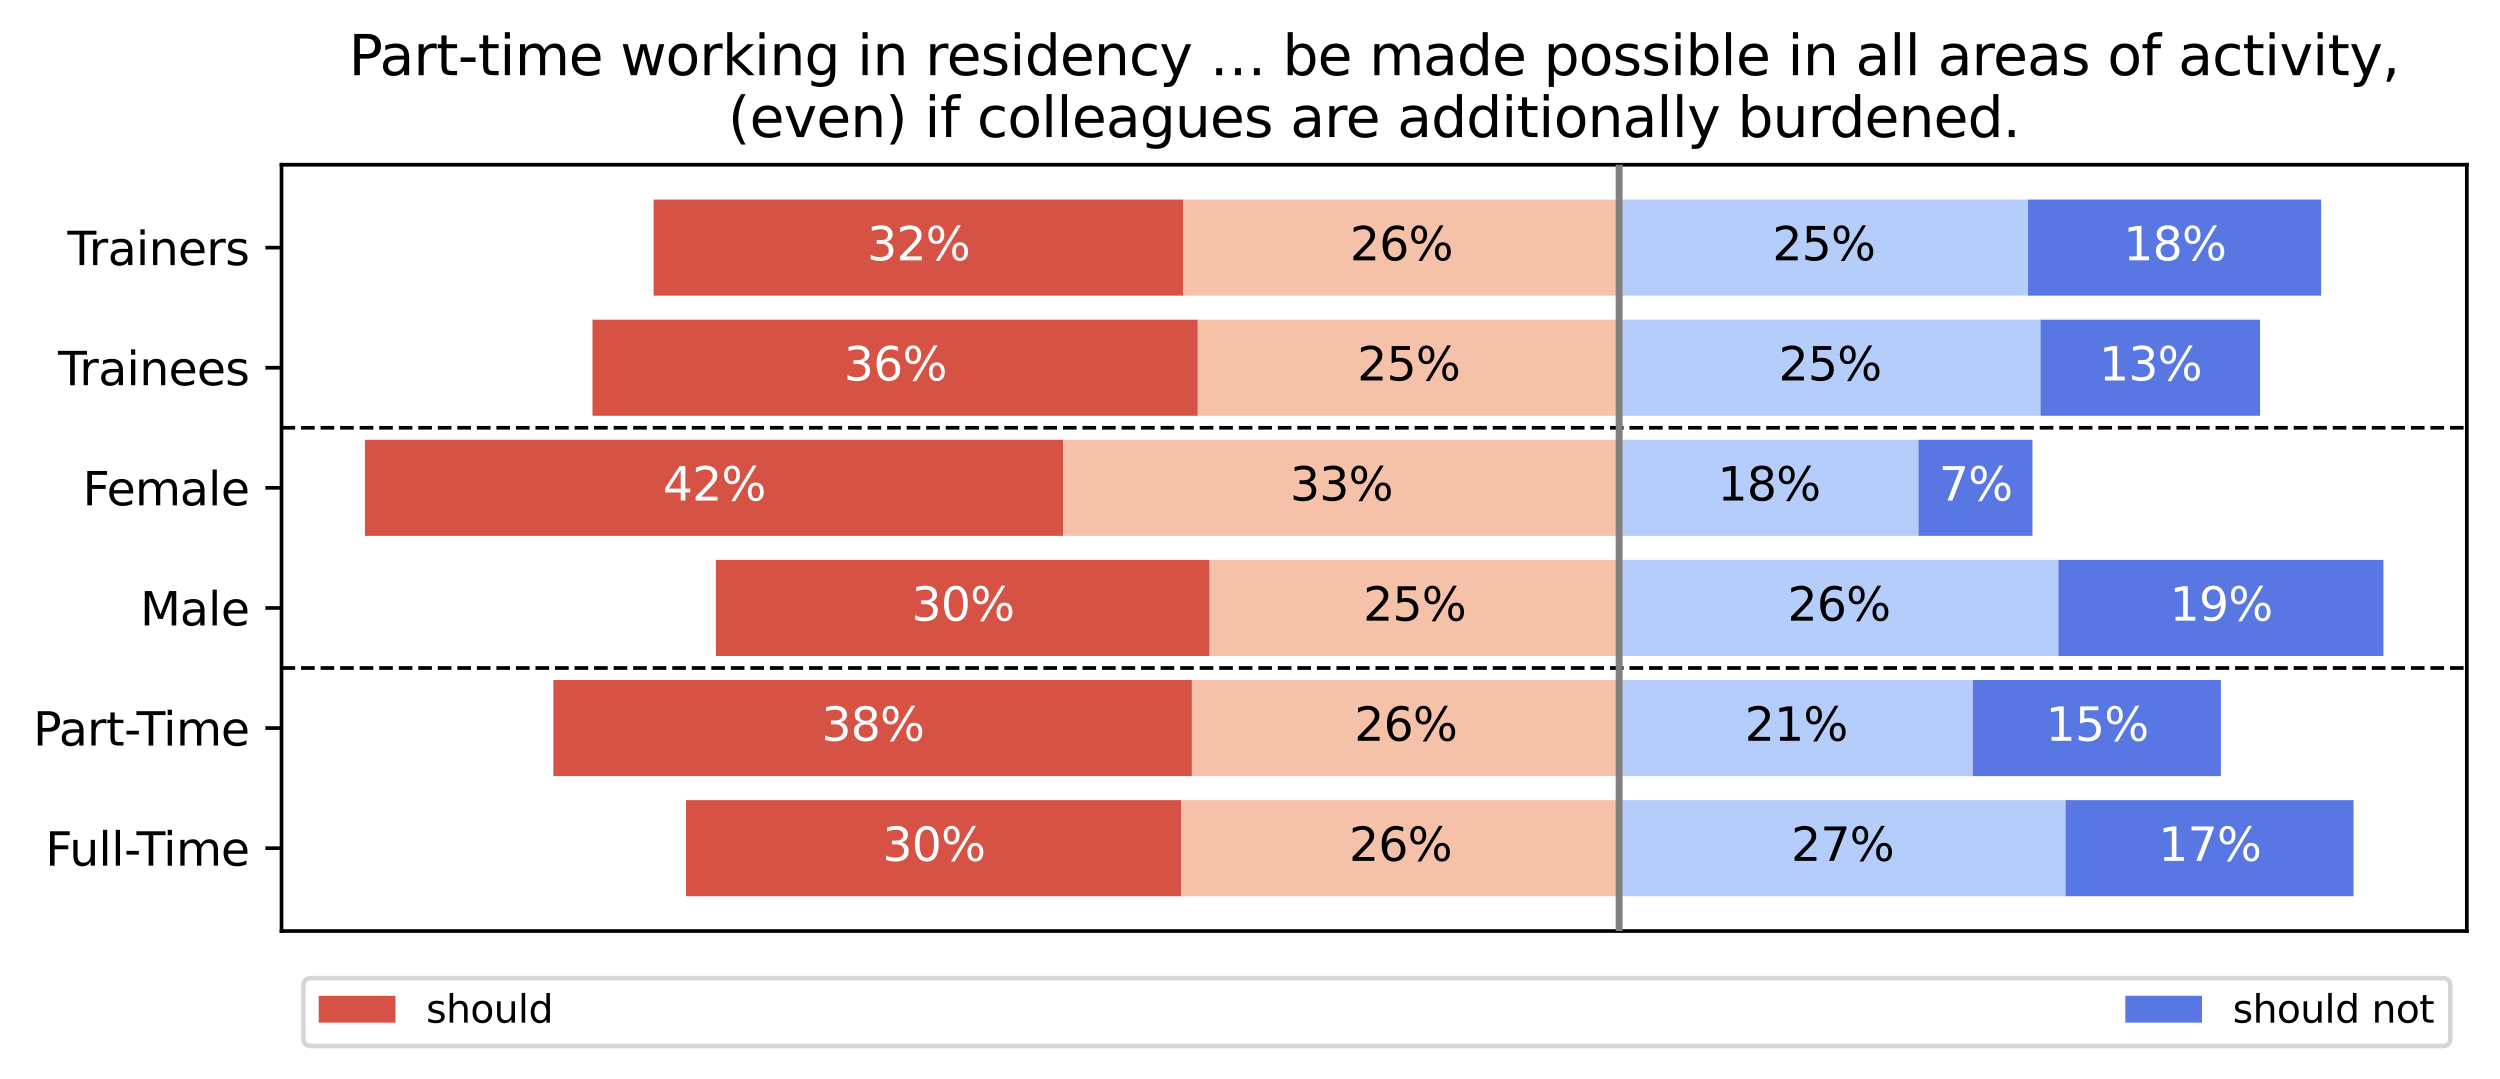 <?xml version="1.0" encoding="utf-8" standalone="no"?>
<!DOCTYPE svg PUBLIC "-//W3C//DTD SVG 1.1//EN"
  "http://www.w3.org/Graphics/SVG/1.1/DTD/svg11.dtd">
<svg xmlns:xlink="http://www.w3.org/1999/xlink" width="542.602pt" height="234.224pt" viewBox="0 0 542.602 234.224" xmlns="http://www.w3.org/2000/svg" version="1.1">
 <defs>
  <style type="text/css">*{stroke-linejoin: round; stroke-linecap: butt}</style>
 </defs>
 <g id="figure_1">
  <g id="patch_1">
   <path d="M 0 234.224 
L 542.602 234.224 
L 542.602 0 
L 0 0 
z
" style="fill: #ffffff"/>
  </g>
  <g id="axes_1">
   <g id="patch_2">
    <path d="M 61.102 202.076 
L 535.402 202.076 
L 535.402 35.755 
L 61.102 35.755 
z
" style="fill: #ffffff"/>
   </g>
   <g id="matplotlib.axis_1">
    <g id="ytick_1">
     <g id="line2d_1">
      <defs>
       <path id="m9677b48347" d="M 0 0 
L -3.5 0 
" style="stroke: #000000; stroke-width: 0.8"/>
      </defs>
      <g>
       <use xlink:href="#m9677b48347" x="61.102" y="53.743" style="stroke: #000000; stroke-width: 0.8"/>
      </g>
     </g>
     <g id="text_1">
      <!-- Trainers -->
      <g transform="translate(14.641 57.542) scale(0.1 -0.1)">
       <defs>
        <path id="DejaVuSans-54" d="M -19 4666 
L 3928 4666 
L 3928 4134 
L 2272 4134 
L 2272 0 
L 1638 0 
L 1638 4134 
L -19 4134 
L -19 4666 
z
" transform="scale(0.016)"/>
        <path id="DejaVuSans-72" d="M 2631 2963 
Q 2534 3019 2420 3045 
Q 2306 3072 2169 3072 
Q 1681 3072 1420 2755 
Q 1159 2438 1159 1844 
L 1159 0 
L 581 0 
L 581 3500 
L 1159 3500 
L 1159 2956 
Q 1341 3275 1631 3429 
Q 1922 3584 2338 3584 
Q 2397 3584 2469 3576 
Q 2541 3569 2628 3553 
L 2631 2963 
z
" transform="scale(0.016)"/>
        <path id="DejaVuSans-61" d="M 2194 1759 
Q 1497 1759 1228 1600 
Q 959 1441 959 1056 
Q 959 750 1161 570 
Q 1363 391 1709 391 
Q 2188 391 2477 730 
Q 2766 1069 2766 1631 
L 2766 1759 
L 2194 1759 
z
M 3341 1997 
L 3341 0 
L 2766 0 
L 2766 531 
Q 2569 213 2275 61 
Q 1981 -91 1556 -91 
Q 1019 -91 701 211 
Q 384 513 384 1019 
Q 384 1609 779 1909 
Q 1175 2209 1959 2209 
L 2766 2209 
L 2766 2266 
Q 2766 2663 2505 2880 
Q 2244 3097 1772 3097 
Q 1472 3097 1187 3025 
Q 903 2953 641 2809 
L 641 3341 
Q 956 3463 1253 3523 
Q 1550 3584 1831 3584 
Q 2591 3584 2966 3190 
Q 3341 2797 3341 1997 
z
" transform="scale(0.016)"/>
        <path id="DejaVuSans-69" d="M 603 3500 
L 1178 3500 
L 1178 0 
L 603 0 
L 603 3500 
z
M 603 4863 
L 1178 4863 
L 1178 4134 
L 603 4134 
L 603 4863 
z
" transform="scale(0.016)"/>
        <path id="DejaVuSans-6e" d="M 3513 2113 
L 3513 0 
L 2938 0 
L 2938 2094 
Q 2938 2591 2744 2837 
Q 2550 3084 2163 3084 
Q 1697 3084 1428 2787 
Q 1159 2491 1159 1978 
L 1159 0 
L 581 0 
L 581 3500 
L 1159 3500 
L 1159 2956 
Q 1366 3272 1645 3428 
Q 1925 3584 2291 3584 
Q 2894 3584 3203 3211 
Q 3513 2838 3513 2113 
z
" transform="scale(0.016)"/>
        <path id="DejaVuSans-65" d="M 3597 1894 
L 3597 1613 
L 953 1613 
Q 991 1019 1311 708 
Q 1631 397 2203 397 
Q 2534 397 2845 478 
Q 3156 559 3463 722 
L 3463 178 
Q 3153 47 2828 -22 
Q 2503 -91 2169 -91 
Q 1331 -91 842 396 
Q 353 884 353 1716 
Q 353 2575 817 3079 
Q 1281 3584 2069 3584 
Q 2775 3584 3186 3129 
Q 3597 2675 3597 1894 
z
M 3022 2063 
Q 3016 2534 2758 2815 
Q 2500 3097 2075 3097 
Q 1594 3097 1305 2825 
Q 1016 2553 972 2059 
L 3022 2063 
z
" transform="scale(0.016)"/>
        <path id="DejaVuSans-73" d="M 2834 3397 
L 2834 2853 
Q 2591 2978 2328 3040 
Q 2066 3103 1784 3103 
Q 1356 3103 1142 2972 
Q 928 2841 928 2578 
Q 928 2378 1081 2264 
Q 1234 2150 1697 2047 
L 1894 2003 
Q 2506 1872 2764 1633 
Q 3022 1394 3022 966 
Q 3022 478 2636 193 
Q 2250 -91 1575 -91 
Q 1294 -91 989 -36 
Q 684 19 347 128 
L 347 722 
Q 666 556 975 473 
Q 1284 391 1588 391 
Q 1994 391 2212 530 
Q 2431 669 2431 922 
Q 2431 1156 2273 1281 
Q 2116 1406 1581 1522 
L 1381 1569 
Q 847 1681 609 1914 
Q 372 2147 372 2553 
Q 372 3047 722 3315 
Q 1072 3584 1716 3584 
Q 2034 3584 2315 3537 
Q 2597 3491 2834 3397 
z
" transform="scale(0.016)"/>
       </defs>
       <use xlink:href="#DejaVuSans-54"/>
       <use xlink:href="#DejaVuSans-72" x="46.334"/>
       <use xlink:href="#DejaVuSans-61" x="87.447"/>
       <use xlink:href="#DejaVuSans-69" x="148.727"/>
       <use xlink:href="#DejaVuSans-6e" x="176.51"/>
       <use xlink:href="#DejaVuSans-65" x="239.889"/>
       <use xlink:href="#DejaVuSans-72" x="301.412"/>
       <use xlink:href="#DejaVuSans-73" x="342.525"/>
      </g>
     </g>
    </g>
    <g id="ytick_2">
     <g id="line2d_2">
      <g>
       <use xlink:href="#m9677b48347" x="61.102" y="79.812" style="stroke: #000000; stroke-width: 0.8"/>
      </g>
     </g>
     <g id="text_2">
      <!-- Trainees -->
      <g transform="translate(12.598 83.611) scale(0.1 -0.1)">
       <use xlink:href="#DejaVuSans-54"/>
       <use xlink:href="#DejaVuSans-72" x="46.334"/>
       <use xlink:href="#DejaVuSans-61" x="87.447"/>
       <use xlink:href="#DejaVuSans-69" x="148.727"/>
       <use xlink:href="#DejaVuSans-6e" x="176.51"/>
       <use xlink:href="#DejaVuSans-65" x="239.889"/>
       <use xlink:href="#DejaVuSans-65" x="301.412"/>
       <use xlink:href="#DejaVuSans-73" x="362.936"/>
      </g>
     </g>
    </g>
    <g id="ytick_3">
     <g id="line2d_3">
      <g>
       <use xlink:href="#m9677b48347" x="61.102" y="105.881" style="stroke: #000000; stroke-width: 0.8"/>
      </g>
     </g>
     <g id="text_3">
      <!-- Female -->
      <g transform="translate(17.947 109.68) scale(0.1 -0.1)">
       <defs>
        <path id="DejaVuSans-46" d="M 628 4666 
L 3309 4666 
L 3309 4134 
L 1259 4134 
L 1259 2759 
L 3109 2759 
L 3109 2228 
L 1259 2228 
L 1259 0 
L 628 0 
L 628 4666 
z
" transform="scale(0.016)"/>
        <path id="DejaVuSans-6d" d="M 3328 2828 
Q 3544 3216 3844 3400 
Q 4144 3584 4550 3584 
Q 5097 3584 5394 3201 
Q 5691 2819 5691 2113 
L 5691 0 
L 5113 0 
L 5113 2094 
Q 5113 2597 4934 2840 
Q 4756 3084 4391 3084 
Q 3944 3084 3684 2787 
Q 3425 2491 3425 1978 
L 3425 0 
L 2847 0 
L 2847 2094 
Q 2847 2600 2669 2842 
Q 2491 3084 2119 3084 
Q 1678 3084 1418 2786 
Q 1159 2488 1159 1978 
L 1159 0 
L 581 0 
L 581 3500 
L 1159 3500 
L 1159 2956 
Q 1356 3278 1631 3431 
Q 1906 3584 2284 3584 
Q 2666 3584 2933 3390 
Q 3200 3197 3328 2828 
z
" transform="scale(0.016)"/>
        <path id="DejaVuSans-6c" d="M 603 4863 
L 1178 4863 
L 1178 0 
L 603 0 
L 603 4863 
z
" transform="scale(0.016)"/>
       </defs>
       <use xlink:href="#DejaVuSans-46"/>
       <use xlink:href="#DejaVuSans-65" x="52.02"/>
       <use xlink:href="#DejaVuSans-6d" x="113.543"/>
       <use xlink:href="#DejaVuSans-61" x="210.955"/>
       <use xlink:href="#DejaVuSans-6c" x="272.234"/>
       <use xlink:href="#DejaVuSans-65" x="300.018"/>
      </g>
     </g>
    </g>
    <g id="ytick_4">
     <g id="line2d_4">
      <g>
       <use xlink:href="#m9677b48347" x="61.102" y="131.95" style="stroke: #000000; stroke-width: 0.8"/>
      </g>
     </g>
     <g id="text_4">
      <!-- Male -->
      <g transform="translate(30.414 135.749) scale(0.1 -0.1)">
       <defs>
        <path id="DejaVuSans-4d" d="M 628 4666 
L 1569 4666 
L 2759 1491 
L 3956 4666 
L 4897 4666 
L 4897 0 
L 4281 0 
L 4281 4097 
L 3078 897 
L 2444 897 
L 1241 4097 
L 1241 0 
L 628 0 
L 628 4666 
z
" transform="scale(0.016)"/>
       </defs>
       <use xlink:href="#DejaVuSans-4d"/>
       <use xlink:href="#DejaVuSans-61" x="86.279"/>
       <use xlink:href="#DejaVuSans-6c" x="147.559"/>
       <use xlink:href="#DejaVuSans-65" x="175.342"/>
      </g>
     </g>
    </g>
    <g id="ytick_5">
     <g id="line2d_5">
      <g>
       <use xlink:href="#m9677b48347" x="61.102" y="158.019" style="stroke: #000000; stroke-width: 0.8"/>
      </g>
     </g>
     <g id="text_5">
      <!-- Part-Time -->
      <g transform="translate(7.2 161.818) scale(0.1 -0.1)">
       <defs>
        <path id="DejaVuSans-50" d="M 1259 4147 
L 1259 2394 
L 2053 2394 
Q 2494 2394 2734 2622 
Q 2975 2850 2975 3272 
Q 2975 3691 2734 3919 
Q 2494 4147 2053 4147 
L 1259 4147 
z
M 628 4666 
L 2053 4666 
Q 2838 4666 3239 4311 
Q 3641 3956 3641 3272 
Q 3641 2581 3239 2228 
Q 2838 1875 2053 1875 
L 1259 1875 
L 1259 0 
L 628 0 
L 628 4666 
z
" transform="scale(0.016)"/>
        <path id="DejaVuSans-74" d="M 1172 4494 
L 1172 3500 
L 2356 3500 
L 2356 3053 
L 1172 3053 
L 1172 1153 
Q 1172 725 1289 603 
Q 1406 481 1766 481 
L 2356 481 
L 2356 0 
L 1766 0 
Q 1100 0 847 248 
Q 594 497 594 1153 
L 594 3053 
L 172 3053 
L 172 3500 
L 594 3500 
L 594 4494 
L 1172 4494 
z
" transform="scale(0.016)"/>
        <path id="DejaVuSans-2d" d="M 313 2009 
L 1997 2009 
L 1997 1497 
L 313 1497 
L 313 2009 
z
" transform="scale(0.016)"/>
       </defs>
       <use xlink:href="#DejaVuSans-50"/>
       <use xlink:href="#DejaVuSans-61" x="55.803"/>
       <use xlink:href="#DejaVuSans-72" x="117.082"/>
       <use xlink:href="#DejaVuSans-74" x="158.195"/>
       <use xlink:href="#DejaVuSans-2d" x="197.404"/>
       <use xlink:href="#DejaVuSans-54" x="224.363"/>
       <use xlink:href="#DejaVuSans-69" x="282.322"/>
       <use xlink:href="#DejaVuSans-6d" x="310.105"/>
       <use xlink:href="#DejaVuSans-65" x="407.518"/>
      </g>
     </g>
    </g>
    <g id="ytick_6">
     <g id="line2d_6">
      <g>
       <use xlink:href="#m9677b48347" x="61.102" y="184.088" style="stroke: #000000; stroke-width: 0.8"/>
      </g>
     </g>
     <g id="text_6">
      <!-- Full-Time -->
      <g transform="translate(9.844 187.887) scale(0.1 -0.1)">
       <defs>
        <path id="DejaVuSans-75" d="M 544 1381 
L 544 3500 
L 1119 3500 
L 1119 1403 
Q 1119 906 1312 657 
Q 1506 409 1894 409 
Q 2359 409 2629 706 
Q 2900 1003 2900 1516 
L 2900 3500 
L 3475 3500 
L 3475 0 
L 2900 0 
L 2900 538 
Q 2691 219 2414 64 
Q 2138 -91 1772 -91 
Q 1169 -91 856 284 
Q 544 659 544 1381 
z
M 1991 3584 
L 1991 3584 
z
" transform="scale(0.016)"/>
       </defs>
       <use xlink:href="#DejaVuSans-46"/>
       <use xlink:href="#DejaVuSans-75" x="52.02"/>
       <use xlink:href="#DejaVuSans-6c" x="115.398"/>
       <use xlink:href="#DejaVuSans-6c" x="143.182"/>
       <use xlink:href="#DejaVuSans-2d" x="170.965"/>
       <use xlink:href="#DejaVuSans-54" x="197.924"/>
       <use xlink:href="#DejaVuSans-69" x="255.883"/>
       <use xlink:href="#DejaVuSans-6d" x="283.666"/>
       <use xlink:href="#DejaVuSans-65" x="381.078"/>
      </g>
     </g>
    </g>
   </g>
   <g id="patch_3">
    <path d="M 61.102 43.316 
L 141.853 43.316 
L 141.853 64.171 
L 61.102 64.171 
z
" clip-path="url(#p0096da46be)" style="fill: #ffffff"/>
   </g>
   <g id="patch_4">
    <path d="M 61.102 69.384 
L 128.594 69.384 
L 128.594 90.24 
L 61.102 90.24 
z
" clip-path="url(#p0096da46be)" style="fill: #ffffff"/>
   </g>
   <g id="patch_5">
    <path d="M 61.102 95.453 
L 79.198 95.453 
L 79.198 116.309 
L 61.102 116.309 
z
" clip-path="url(#p0096da46be)" style="fill: #ffffff"/>
   </g>
   <g id="patch_6">
    <path d="M 61.102 121.522 
L 155.374 121.522 
L 155.374 142.378 
L 61.102 142.378 
z
" clip-path="url(#p0096da46be)" style="fill: #ffffff"/>
   </g>
   <g id="patch_7">
    <path d="M 61.102 147.591 
L 120.103 147.591 
L 120.103 168.447 
L 61.102 168.447 
z
" clip-path="url(#p0096da46be)" style="fill: #ffffff"/>
   </g>
   <g id="patch_8">
    <path d="M 61.102 173.66 
L 148.888 173.66 
L 148.888 194.516 
L 61.102 194.516 
z
" clip-path="url(#p0096da46be)" style="fill: #ffffff"/>
   </g>
   <g id="line2d_7">
    <path d="M 61.102 92.847 
L 535.402 92.847 
" clip-path="url(#p0096da46be)" style="fill: none; stroke-dasharray: 2.96,1.28; stroke-dashoffset: 0; stroke: #000000; stroke-width: 0.8"/>
   </g>
   <g id="line2d_8">
    <path d="M 61.102 144.984 
L 535.402 144.984 
" clip-path="url(#p0096da46be)" style="fill: none; stroke-dasharray: 2.96,1.28; stroke-dashoffset: 0; stroke: #000000; stroke-width: 0.8"/>
   </g>
   <g id="patch_9">
    <path d="M 61.102 202.076 
L 61.102 35.755 
" style="fill: none; stroke: #000000; stroke-width: 0.8; stroke-linejoin: miter; stroke-linecap: square"/>
   </g>
   <g id="patch_10">
    <path d="M 535.402 202.076 
L 535.402 35.755 
" style="fill: none; stroke: #000000; stroke-width: 0.8; stroke-linejoin: miter; stroke-linecap: square"/>
   </g>
   <g id="patch_11">
    <path d="M 61.102 202.076 
L 535.402 202.076 
" style="fill: none; stroke: #000000; stroke-width: 0.8; stroke-linejoin: miter; stroke-linecap: square"/>
   </g>
   <g id="patch_12">
    <path d="M 61.102 35.755 
L 535.402 35.755 
" style="fill: none; stroke: #000000; stroke-width: 0.8; stroke-linejoin: miter; stroke-linecap: square"/>
   </g>
   <g id="patch_13">
    <path d="M 141.853 43.316 
L 256.794 43.316 
L 256.794 64.171 
L 141.853 64.171 
z
" clip-path="url(#p0096da46be)" style="fill: #d65244"/>
   </g>
   <g id="patch_14">
    <path d="M 128.594 69.384 
L 259.971 69.384 
L 259.971 90.24 
L 128.594 90.24 
z
" clip-path="url(#p0096da46be)" style="fill: #d65244"/>
   </g>
   <g id="patch_15">
    <path d="M 79.198 95.453 
L 230.776 95.453 
L 230.776 116.309 
L 79.198 116.309 
z
" clip-path="url(#p0096da46be)" style="fill: #d65244"/>
   </g>
   <g id="patch_16">
    <path d="M 155.374 121.522 
L 262.553 121.522 
L 262.553 142.378 
L 155.374 142.378 
z
" clip-path="url(#p0096da46be)" style="fill: #d65244"/>
   </g>
   <g id="patch_17">
    <path d="M 120.103 147.591 
L 258.694 147.591 
L 258.694 168.447 
L 120.103 168.447 
z
" clip-path="url(#p0096da46be)" style="fill: #d65244"/>
   </g>
   <g id="patch_18">
    <path d="M 148.888 173.66 
L 256.405 173.66 
L 256.405 194.516 
L 148.888 194.516 
z
" clip-path="url(#p0096da46be)" style="fill: #d65244"/>
   </g>
   <g id="patch_19">
    <path d="M 256.794 43.316 
L 351.42 43.316 
L 351.42 64.171 
L 256.794 64.171 
z
" clip-path="url(#p0096da46be)" style="fill: #f5c1a9"/>
   </g>
   <g id="patch_20">
    <path d="M 259.971 69.384 
L 351.42 69.384 
L 351.42 90.24 
L 259.971 90.24 
z
" clip-path="url(#p0096da46be)" style="fill: #f5c1a9"/>
   </g>
   <g id="patch_21">
    <path d="M 230.776 95.453 
L 351.42 95.453 
L 351.42 116.309 
L 230.776 116.309 
z
" clip-path="url(#p0096da46be)" style="fill: #f5c1a9"/>
   </g>
   <g id="patch_22">
    <path d="M 262.553 121.522 
L 351.42 121.522 
L 351.42 142.378 
L 262.553 142.378 
z
" clip-path="url(#p0096da46be)" style="fill: #f5c1a9"/>
   </g>
   <g id="patch_23">
    <path d="M 258.694 147.591 
L 351.42 147.591 
L 351.42 168.447 
L 258.694 168.447 
z
" clip-path="url(#p0096da46be)" style="fill: #f5c1a9"/>
   </g>
   <g id="patch_24">
    <path d="M 256.405 173.66 
L 351.42 173.66 
L 351.42 194.516 
L 256.405 194.516 
z
" clip-path="url(#p0096da46be)" style="fill: #f5c1a9"/>
   </g>
   <g id="patch_25">
    <path d="M 351.42 43.316 
L 440.165 43.316 
L 440.165 64.171 
L 351.42 64.171 
z
" clip-path="url(#p0096da46be)" style="fill: #b5cdfa"/>
   </g>
   <g id="patch_26">
    <path d="M 351.42 69.384 
L 442.869 69.384 
L 442.869 90.24 
L 351.42 90.24 
z
" clip-path="url(#p0096da46be)" style="fill: #b5cdfa"/>
   </g>
   <g id="patch_27">
    <path d="M 351.42 95.453 
L 416.382 95.453 
L 416.382 116.309 
L 351.42 116.309 
z
" clip-path="url(#p0096da46be)" style="fill: #b5cdfa"/>
   </g>
   <g id="patch_28">
    <path d="M 351.42 121.522 
L 446.75 121.522 
L 446.75 142.378 
L 351.42 142.378 
z
" clip-path="url(#p0096da46be)" style="fill: #b5cdfa"/>
   </g>
   <g id="patch_29">
    <path d="M 351.42 147.591 
L 428.193 147.591 
L 428.193 168.447 
L 351.42 168.447 
z
" clip-path="url(#p0096da46be)" style="fill: #b5cdfa"/>
   </g>
   <g id="patch_30">
    <path d="M 351.42 173.66 
L 448.31 173.66 
L 448.31 194.516 
L 351.42 194.516 
z
" clip-path="url(#p0096da46be)" style="fill: #b5cdfa"/>
   </g>
   <g id="patch_31">
    <path d="M 440.165 43.316 
L 503.784 43.316 
L 503.784 64.171 
L 440.165 64.171 
z
" clip-path="url(#p0096da46be)" style="fill: #5977e3"/>
   </g>
   <g id="patch_32">
    <path d="M 442.869 69.384 
L 490.525 69.384 
L 490.525 90.24 
L 442.869 90.24 
z
" clip-path="url(#p0096da46be)" style="fill: #5977e3"/>
   </g>
   <g id="patch_33">
    <path d="M 416.382 95.453 
L 441.129 95.453 
L 441.129 116.309 
L 416.382 116.309 
z
" clip-path="url(#p0096da46be)" style="fill: #5977e3"/>
   </g>
   <g id="patch_34">
    <path d="M 446.75 121.522 
L 517.305 121.522 
L 517.305 142.378 
L 446.75 142.378 
z
" clip-path="url(#p0096da46be)" style="fill: #5977e3"/>
   </g>
   <g id="patch_35">
    <path d="M 428.193 147.591 
L 482.034 147.591 
L 482.034 168.447 
L 428.193 168.447 
z
" clip-path="url(#p0096da46be)" style="fill: #5977e3"/>
   </g>
   <g id="patch_36">
    <path d="M 448.31 173.66 
L 510.82 173.66 
L 510.82 194.516 
L 448.31 194.516 
z
" clip-path="url(#p0096da46be)" style="fill: #5977e3"/>
   </g>
   <g id="text_7">
    <!-- Part-time working in residency … be made possible in all areas of activity, -->
    <g transform="translate(75.69 16.318) scale(0.12 -0.12)">
     <defs>
      <path id="DejaVuSans-20" transform="scale(0.016)"/>
      <path id="DejaVuSans-77" d="M 269 3500 
L 844 3500 
L 1563 769 
L 2278 3500 
L 2956 3500 
L 3675 769 
L 4391 3500 
L 4966 3500 
L 4050 0 
L 3372 0 
L 2619 2869 
L 1863 0 
L 1184 0 
L 269 3500 
z
" transform="scale(0.016)"/>
      <path id="DejaVuSans-6f" d="M 1959 3097 
Q 1497 3097 1228 2736 
Q 959 2375 959 1747 
Q 959 1119 1226 758 
Q 1494 397 1959 397 
Q 2419 397 2687 759 
Q 2956 1122 2956 1747 
Q 2956 2369 2687 2733 
Q 2419 3097 1959 3097 
z
M 1959 3584 
Q 2709 3584 3137 3096 
Q 3566 2609 3566 1747 
Q 3566 888 3137 398 
Q 2709 -91 1959 -91 
Q 1206 -91 779 398 
Q 353 888 353 1747 
Q 353 2609 779 3096 
Q 1206 3584 1959 3584 
z
" transform="scale(0.016)"/>
      <path id="DejaVuSans-6b" d="M 581 4863 
L 1159 4863 
L 1159 1991 
L 2875 3500 
L 3609 3500 
L 1753 1863 
L 3688 0 
L 2938 0 
L 1159 1709 
L 1159 0 
L 581 0 
L 581 4863 
z
" transform="scale(0.016)"/>
      <path id="DejaVuSans-67" d="M 2906 1791 
Q 2906 2416 2648 2759 
Q 2391 3103 1925 3103 
Q 1463 3103 1205 2759 
Q 947 2416 947 1791 
Q 947 1169 1205 825 
Q 1463 481 1925 481 
Q 2391 481 2648 825 
Q 2906 1169 2906 1791 
z
M 3481 434 
Q 3481 -459 3084 -895 
Q 2688 -1331 1869 -1331 
Q 1566 -1331 1297 -1286 
Q 1028 -1241 775 -1147 
L 775 -588 
Q 1028 -725 1275 -790 
Q 1522 -856 1778 -856 
Q 2344 -856 2625 -561 
Q 2906 -266 2906 331 
L 2906 616 
Q 2728 306 2450 153 
Q 2172 0 1784 0 
Q 1141 0 747 490 
Q 353 981 353 1791 
Q 353 2603 747 3093 
Q 1141 3584 1784 3584 
Q 2172 3584 2450 3431 
Q 2728 3278 2906 2969 
L 2906 3500 
L 3481 3500 
L 3481 434 
z
" transform="scale(0.016)"/>
      <path id="DejaVuSans-64" d="M 2906 2969 
L 2906 4863 
L 3481 4863 
L 3481 0 
L 2906 0 
L 2906 525 
Q 2725 213 2448 61 
Q 2172 -91 1784 -91 
Q 1150 -91 751 415 
Q 353 922 353 1747 
Q 353 2572 751 3078 
Q 1150 3584 1784 3584 
Q 2172 3584 2448 3432 
Q 2725 3281 2906 2969 
z
M 947 1747 
Q 947 1113 1208 752 
Q 1469 391 1925 391 
Q 2381 391 2643 752 
Q 2906 1113 2906 1747 
Q 2906 2381 2643 2742 
Q 2381 3103 1925 3103 
Q 1469 3103 1208 2742 
Q 947 2381 947 1747 
z
" transform="scale(0.016)"/>
      <path id="DejaVuSans-63" d="M 3122 3366 
L 3122 2828 
Q 2878 2963 2633 3030 
Q 2388 3097 2138 3097 
Q 1578 3097 1268 2742 
Q 959 2388 959 1747 
Q 959 1106 1268 751 
Q 1578 397 2138 397 
Q 2388 397 2633 464 
Q 2878 531 3122 666 
L 3122 134 
Q 2881 22 2623 -34 
Q 2366 -91 2075 -91 
Q 1284 -91 818 406 
Q 353 903 353 1747 
Q 353 2603 823 3093 
Q 1294 3584 2113 3584 
Q 2378 3584 2631 3529 
Q 2884 3475 3122 3366 
z
" transform="scale(0.016)"/>
      <path id="DejaVuSans-79" d="M 2059 -325 
Q 1816 -950 1584 -1140 
Q 1353 -1331 966 -1331 
L 506 -1331 
L 506 -850 
L 844 -850 
Q 1081 -850 1212 -737 
Q 1344 -625 1503 -206 
L 1606 56 
L 191 3500 
L 800 3500 
L 1894 763 
L 2988 3500 
L 3597 3500 
L 2059 -325 
z
" transform="scale(0.016)"/>
      <path id="DejaVuSans-2026" d="M 2869 794 
L 3531 794 
L 3531 0 
L 2869 0 
L 2869 794 
z
M 4997 794 
L 5663 794 
L 5663 0 
L 4997 0 
L 4997 794 
z
M 738 794 
L 1403 794 
L 1403 0 
L 738 0 
L 738 794 
z
" transform="scale(0.016)"/>
      <path id="DejaVuSans-62" d="M 3116 1747 
Q 3116 2381 2855 2742 
Q 2594 3103 2138 3103 
Q 1681 3103 1420 2742 
Q 1159 2381 1159 1747 
Q 1159 1113 1420 752 
Q 1681 391 2138 391 
Q 2594 391 2855 752 
Q 3116 1113 3116 1747 
z
M 1159 2969 
Q 1341 3281 1617 3432 
Q 1894 3584 2278 3584 
Q 2916 3584 3314 3078 
Q 3713 2572 3713 1747 
Q 3713 922 3314 415 
Q 2916 -91 2278 -91 
Q 1894 -91 1617 61 
Q 1341 213 1159 525 
L 1159 0 
L 581 0 
L 581 4863 
L 1159 4863 
L 1159 2969 
z
" transform="scale(0.016)"/>
      <path id="DejaVuSans-70" d="M 1159 525 
L 1159 -1331 
L 581 -1331 
L 581 3500 
L 1159 3500 
L 1159 2969 
Q 1341 3281 1617 3432 
Q 1894 3584 2278 3584 
Q 2916 3584 3314 3078 
Q 3713 2572 3713 1747 
Q 3713 922 3314 415 
Q 2916 -91 2278 -91 
Q 1894 -91 1617 61 
Q 1341 213 1159 525 
z
M 3116 1747 
Q 3116 2381 2855 2742 
Q 2594 3103 2138 3103 
Q 1681 3103 1420 2742 
Q 1159 2381 1159 1747 
Q 1159 1113 1420 752 
Q 1681 391 2138 391 
Q 2594 391 2855 752 
Q 3116 1113 3116 1747 
z
" transform="scale(0.016)"/>
      <path id="DejaVuSans-66" d="M 2375 4863 
L 2375 4384 
L 1825 4384 
Q 1516 4384 1395 4259 
Q 1275 4134 1275 3809 
L 1275 3500 
L 2222 3500 
L 2222 3053 
L 1275 3053 
L 1275 0 
L 697 0 
L 697 3053 
L 147 3053 
L 147 3500 
L 697 3500 
L 697 3744 
Q 697 4328 969 4595 
Q 1241 4863 1831 4863 
L 2375 4863 
z
" transform="scale(0.016)"/>
      <path id="DejaVuSans-76" d="M 191 3500 
L 800 3500 
L 1894 563 
L 2988 3500 
L 3597 3500 
L 2284 0 
L 1503 0 
L 191 3500 
z
" transform="scale(0.016)"/>
      <path id="DejaVuSans-2c" d="M 750 794 
L 1409 794 
L 1409 256 
L 897 -744 
L 494 -744 
L 750 256 
L 750 794 
z
" transform="scale(0.016)"/>
     </defs>
     <use xlink:href="#DejaVuSans-50"/>
     <use xlink:href="#DejaVuSans-61" x="55.803"/>
     <use xlink:href="#DejaVuSans-72" x="117.082"/>
     <use xlink:href="#DejaVuSans-74" x="158.195"/>
     <use xlink:href="#DejaVuSans-2d" x="197.404"/>
     <use xlink:href="#DejaVuSans-74" x="233.488"/>
     <use xlink:href="#DejaVuSans-69" x="272.697"/>
     <use xlink:href="#DejaVuSans-6d" x="300.48"/>
     <use xlink:href="#DejaVuSans-65" x="397.893"/>
     <use xlink:href="#DejaVuSans-20" x="459.416"/>
     <use xlink:href="#DejaVuSans-77" x="491.203"/>
     <use xlink:href="#DejaVuSans-6f" x="572.99"/>
     <use xlink:href="#DejaVuSans-72" x="634.172"/>
     <use xlink:href="#DejaVuSans-6b" x="675.285"/>
     <use xlink:href="#DejaVuSans-69" x="733.195"/>
     <use xlink:href="#DejaVuSans-6e" x="760.979"/>
     <use xlink:href="#DejaVuSans-67" x="824.357"/>
     <use xlink:href="#DejaVuSans-20" x="887.834"/>
     <use xlink:href="#DejaVuSans-69" x="919.621"/>
     <use xlink:href="#DejaVuSans-6e" x="947.404"/>
     <use xlink:href="#DejaVuSans-20" x="1010.783"/>
     <use xlink:href="#DejaVuSans-72" x="1042.57"/>
     <use xlink:href="#DejaVuSans-65" x="1081.434"/>
     <use xlink:href="#DejaVuSans-73" x="1142.957"/>
     <use xlink:href="#DejaVuSans-69" x="1195.057"/>
     <use xlink:href="#DejaVuSans-64" x="1222.84"/>
     <use xlink:href="#DejaVuSans-65" x="1286.316"/>
     <use xlink:href="#DejaVuSans-6e" x="1347.84"/>
     <use xlink:href="#DejaVuSans-63" x="1411.219"/>
     <use xlink:href="#DejaVuSans-79" x="1466.199"/>
     <use xlink:href="#DejaVuSans-20" x="1525.379"/>
     <use xlink:href="#DejaVuSans-2026" x="1557.166"/>
     <use xlink:href="#DejaVuSans-20" x="1657.166"/>
     <use xlink:href="#DejaVuSans-62" x="1688.953"/>
     <use xlink:href="#DejaVuSans-65" x="1752.43"/>
     <use xlink:href="#DejaVuSans-20" x="1813.953"/>
     <use xlink:href="#DejaVuSans-6d" x="1845.74"/>
     <use xlink:href="#DejaVuSans-61" x="1943.152"/>
     <use xlink:href="#DejaVuSans-64" x="2004.432"/>
     <use xlink:href="#DejaVuSans-65" x="2067.908"/>
     <use xlink:href="#DejaVuSans-20" x="2129.432"/>
     <use xlink:href="#DejaVuSans-70" x="2161.219"/>
     <use xlink:href="#DejaVuSans-6f" x="2224.695"/>
     <use xlink:href="#DejaVuSans-73" x="2285.877"/>
     <use xlink:href="#DejaVuSans-73" x="2337.977"/>
     <use xlink:href="#DejaVuSans-69" x="2390.076"/>
     <use xlink:href="#DejaVuSans-62" x="2417.859"/>
     <use xlink:href="#DejaVuSans-6c" x="2481.336"/>
     <use xlink:href="#DejaVuSans-65" x="2509.119"/>
     <use xlink:href="#DejaVuSans-20" x="2570.643"/>
     <use xlink:href="#DejaVuSans-69" x="2602.43"/>
     <use xlink:href="#DejaVuSans-6e" x="2630.213"/>
     <use xlink:href="#DejaVuSans-20" x="2693.592"/>
     <use xlink:href="#DejaVuSans-61" x="2725.379"/>
     <use xlink:href="#DejaVuSans-6c" x="2786.658"/>
     <use xlink:href="#DejaVuSans-6c" x="2814.441"/>
     <use xlink:href="#DejaVuSans-20" x="2842.225"/>
     <use xlink:href="#DejaVuSans-61" x="2874.012"/>
     <use xlink:href="#DejaVuSans-72" x="2935.291"/>
     <use xlink:href="#DejaVuSans-65" x="2974.154"/>
     <use xlink:href="#DejaVuSans-61" x="3035.678"/>
     <use xlink:href="#DejaVuSans-73" x="3096.957"/>
     <use xlink:href="#DejaVuSans-20" x="3149.057"/>
     <use xlink:href="#DejaVuSans-6f" x="3180.844"/>
     <use xlink:href="#DejaVuSans-66" x="3242.025"/>
     <use xlink:href="#DejaVuSans-20" x="3277.23"/>
     <use xlink:href="#DejaVuSans-61" x="3309.018"/>
     <use xlink:href="#DejaVuSans-63" x="3370.297"/>
     <use xlink:href="#DejaVuSans-74" x="3425.277"/>
     <use xlink:href="#DejaVuSans-69" x="3464.486"/>
     <use xlink:href="#DejaVuSans-76" x="3492.27"/>
     <use xlink:href="#DejaVuSans-69" x="3551.449"/>
     <use xlink:href="#DejaVuSans-74" x="3579.232"/>
     <use xlink:href="#DejaVuSans-79" x="3618.441"/>
     <use xlink:href="#DejaVuSans-2c" x="3677.621"/>
    </g>
    <!-- (even) if colleagues are additionally burdened. -->
    <g transform="translate(158.016 29.756) scale(0.12 -0.12)">
     <defs>
      <path id="DejaVuSans-28" d="M 1984 4856 
Q 1566 4138 1362 3434 
Q 1159 2731 1159 2009 
Q 1159 1288 1364 580 
Q 1569 -128 1984 -844 
L 1484 -844 
Q 1016 -109 783 600 
Q 550 1309 550 2009 
Q 550 2706 781 3412 
Q 1013 4119 1484 4856 
L 1984 4856 
z
" transform="scale(0.016)"/>
      <path id="DejaVuSans-29" d="M 513 4856 
L 1013 4856 
Q 1481 4119 1714 3412 
Q 1947 2706 1947 2009 
Q 1947 1309 1714 600 
Q 1481 -109 1013 -844 
L 513 -844 
Q 928 -128 1133 580 
Q 1338 1288 1338 2009 
Q 1338 2731 1133 3434 
Q 928 4138 513 4856 
z
" transform="scale(0.016)"/>
      <path id="DejaVuSans-2e" d="M 684 794 
L 1344 794 
L 1344 0 
L 684 0 
L 684 794 
z
" transform="scale(0.016)"/>
     </defs>
     <use xlink:href="#DejaVuSans-28"/>
     <use xlink:href="#DejaVuSans-65" x="39.014"/>
     <use xlink:href="#DejaVuSans-76" x="100.537"/>
     <use xlink:href="#DejaVuSans-65" x="159.717"/>
     <use xlink:href="#DejaVuSans-6e" x="221.24"/>
     <use xlink:href="#DejaVuSans-29" x="284.619"/>
     <use xlink:href="#DejaVuSans-20" x="323.633"/>
     <use xlink:href="#DejaVuSans-69" x="355.42"/>
     <use xlink:href="#DejaVuSans-66" x="383.203"/>
     <use xlink:href="#DejaVuSans-20" x="418.408"/>
     <use xlink:href="#DejaVuSans-63" x="450.195"/>
     <use xlink:href="#DejaVuSans-6f" x="505.176"/>
     <use xlink:href="#DejaVuSans-6c" x="566.357"/>
     <use xlink:href="#DejaVuSans-6c" x="594.141"/>
     <use xlink:href="#DejaVuSans-65" x="621.924"/>
     <use xlink:href="#DejaVuSans-61" x="683.447"/>
     <use xlink:href="#DejaVuSans-67" x="744.727"/>
     <use xlink:href="#DejaVuSans-75" x="808.203"/>
     <use xlink:href="#DejaVuSans-65" x="871.582"/>
     <use xlink:href="#DejaVuSans-73" x="933.105"/>
     <use xlink:href="#DejaVuSans-20" x="985.205"/>
     <use xlink:href="#DejaVuSans-61" x="1016.992"/>
     <use xlink:href="#DejaVuSans-72" x="1078.271"/>
     <use xlink:href="#DejaVuSans-65" x="1117.135"/>
     <use xlink:href="#DejaVuSans-20" x="1178.658"/>
     <use xlink:href="#DejaVuSans-61" x="1210.445"/>
     <use xlink:href="#DejaVuSans-64" x="1271.725"/>
     <use xlink:href="#DejaVuSans-64" x="1335.201"/>
     <use xlink:href="#DejaVuSans-69" x="1398.678"/>
     <use xlink:href="#DejaVuSans-74" x="1426.461"/>
     <use xlink:href="#DejaVuSans-69" x="1465.67"/>
     <use xlink:href="#DejaVuSans-6f" x="1493.453"/>
     <use xlink:href="#DejaVuSans-6e" x="1554.635"/>
     <use xlink:href="#DejaVuSans-61" x="1618.014"/>
     <use xlink:href="#DejaVuSans-6c" x="1679.293"/>
     <use xlink:href="#DejaVuSans-6c" x="1707.076"/>
     <use xlink:href="#DejaVuSans-79" x="1734.859"/>
     <use xlink:href="#DejaVuSans-20" x="1794.039"/>
     <use xlink:href="#DejaVuSans-62" x="1825.826"/>
     <use xlink:href="#DejaVuSans-75" x="1889.303"/>
     <use xlink:href="#DejaVuSans-72" x="1952.682"/>
     <use xlink:href="#DejaVuSans-64" x="1992.045"/>
     <use xlink:href="#DejaVuSans-65" x="2055.521"/>
     <use xlink:href="#DejaVuSans-6e" x="2117.045"/>
     <use xlink:href="#DejaVuSans-65" x="2180.424"/>
     <use xlink:href="#DejaVuSans-64" x="2241.947"/>
     <use xlink:href="#DejaVuSans-2e" x="2305.424"/>
    </g>
   </g>
   <g id="legend_1">
    <g id="patch_37">
     <path d="M 67.511 227.024 
L 530.149 227.024 
Q 531.815 227.024 531.815 225.357 
L 531.815 213.964 
Q 531.815 212.298 530.149 212.298 
L 67.511 212.298 
Q 65.845 212.298 65.845 213.964 
L 65.845 225.357 
Q 65.845 227.024 67.511 227.024 
z
" style="fill: #ffffff; opacity: 0.8; stroke: #cccccc; stroke-linejoin: miter"/>
    </g>
    <g id="patch_38">
     <path d="M 69.177 221.959 
L 85.837 221.959 
L 85.837 216.128 
L 69.177 216.128 
z
" style="fill: #d65244"/>
    </g>
    <g id="text_8">
     <!-- should -->
     <g transform="translate(92.501 221.959) scale(0.083 -0.083)">
      <defs>
       <path id="DejaVuSans-68" d="M 3513 2113 
L 3513 0 
L 2938 0 
L 2938 2094 
Q 2938 2591 2744 2837 
Q 2550 3084 2163 3084 
Q 1697 3084 1428 2787 
Q 1159 2491 1159 1978 
L 1159 0 
L 581 0 
L 581 4863 
L 1159 4863 
L 1159 2956 
Q 1366 3272 1645 3428 
Q 1925 3584 2291 3584 
Q 2894 3584 3203 3211 
Q 3513 2838 3513 2113 
z
" transform="scale(0.016)"/>
      </defs>
      <use xlink:href="#DejaVuSans-73"/>
      <use xlink:href="#DejaVuSans-68" x="52.1"/>
      <use xlink:href="#DejaVuSans-6f" x="115.479"/>
      <use xlink:href="#DejaVuSans-75" x="176.66"/>
      <use xlink:href="#DejaVuSans-6c" x="240.039"/>
      <use xlink:href="#DejaVuSans-64" x="267.822"/>
     </g>
    </g>
    <g id="patch_39">
     <path d="M 461.272 221.959 
L 477.932 221.959 
L 477.932 216.128 
L 461.272 216.128 
z
" style="fill: #5977e3"/>
    </g>
    <g id="text_9">
     <!-- should not -->
     <g transform="translate(484.596 221.959) scale(0.083 -0.083)">
      <use xlink:href="#DejaVuSans-73"/>
      <use xlink:href="#DejaVuSans-68" x="52.1"/>
      <use xlink:href="#DejaVuSans-6f" x="115.479"/>
      <use xlink:href="#DejaVuSans-75" x="176.66"/>
      <use xlink:href="#DejaVuSans-6c" x="240.039"/>
      <use xlink:href="#DejaVuSans-64" x="267.822"/>
      <use xlink:href="#DejaVuSans-20" x="331.299"/>
      <use xlink:href="#DejaVuSans-6e" x="363.086"/>
      <use xlink:href="#DejaVuSans-6f" x="426.465"/>
      <use xlink:href="#DejaVuSans-74" x="487.646"/>
     </g>
    </g>
   </g>
   <g id="line2d_9">
    <path d="M 351.42 202.076 
L 351.42 35.755 
" clip-path="url(#p0096da46be)" style="fill: none; stroke: #808080; stroke-width: 1.5; stroke-linecap: square"/>
   </g>
   <g id="text_10">
    <!-- 32% -->
    <g style="fill: #ffffff" transform="translate(188.21 56.502) scale(0.1 -0.1)">
     <defs>
      <path id="DejaVuSans-33" d="M 2597 2516 
Q 3050 2419 3304 2112 
Q 3559 1806 3559 1356 
Q 3559 666 3084 287 
Q 2609 -91 1734 -91 
Q 1441 -91 1130 -33 
Q 819 25 488 141 
L 488 750 
Q 750 597 1062 519 
Q 1375 441 1716 441 
Q 2309 441 2620 675 
Q 2931 909 2931 1356 
Q 2931 1769 2642 2001 
Q 2353 2234 1838 2234 
L 1294 2234 
L 1294 2753 
L 1863 2753 
Q 2328 2753 2575 2939 
Q 2822 3125 2822 3475 
Q 2822 3834 2567 4026 
Q 2313 4219 1838 4219 
Q 1578 4219 1281 4162 
Q 984 4106 628 3988 
L 628 4550 
Q 988 4650 1302 4700 
Q 1616 4750 1894 4750 
Q 2613 4750 3031 4423 
Q 3450 4097 3450 3541 
Q 3450 3153 3228 2886 
Q 3006 2619 2597 2516 
z
" transform="scale(0.016)"/>
      <path id="DejaVuSans-32" d="M 1228 531 
L 3431 531 
L 3431 0 
L 469 0 
L 469 531 
Q 828 903 1448 1529 
Q 2069 2156 2228 2338 
Q 2531 2678 2651 2914 
Q 2772 3150 2772 3378 
Q 2772 3750 2511 3984 
Q 2250 4219 1831 4219 
Q 1534 4219 1204 4116 
Q 875 4013 500 3803 
L 500 4441 
Q 881 4594 1212 4672 
Q 1544 4750 1819 4750 
Q 2544 4750 2975 4387 
Q 3406 4025 3406 3419 
Q 3406 3131 3298 2873 
Q 3191 2616 2906 2266 
Q 2828 2175 2409 1742 
Q 1991 1309 1228 531 
z
" transform="scale(0.016)"/>
      <path id="DejaVuSans-25" d="M 4653 2053 
Q 4381 2053 4226 1822 
Q 4072 1591 4072 1178 
Q 4072 772 4226 539 
Q 4381 306 4653 306 
Q 4919 306 5073 539 
Q 5228 772 5228 1178 
Q 5228 1588 5073 1820 
Q 4919 2053 4653 2053 
z
M 4653 2450 
Q 5147 2450 5437 2106 
Q 5728 1763 5728 1178 
Q 5728 594 5436 251 
Q 5144 -91 4653 -91 
Q 4153 -91 3862 251 
Q 3572 594 3572 1178 
Q 3572 1766 3864 2108 
Q 4156 2450 4653 2450 
z
M 1428 4353 
Q 1159 4353 1004 4120 
Q 850 3888 850 3481 
Q 850 3069 1003 2837 
Q 1156 2606 1428 2606 
Q 1700 2606 1854 2837 
Q 2009 3069 2009 3481 
Q 2009 3884 1853 4118 
Q 1697 4353 1428 4353 
z
M 4250 4750 
L 4750 4750 
L 1831 -91 
L 1331 -91 
L 4250 4750 
z
M 1428 4750 
Q 1922 4750 2215 4408 
Q 2509 4066 2509 3481 
Q 2509 2891 2217 2550 
Q 1925 2209 1428 2209 
Q 931 2209 642 2551 
Q 353 2894 353 3481 
Q 353 4063 643 4406 
Q 934 4750 1428 4750 
z
" transform="scale(0.016)"/>
     </defs>
     <use xlink:href="#DejaVuSans-33"/>
     <use xlink:href="#DejaVuSans-32" x="63.623"/>
     <use xlink:href="#DejaVuSans-25" x="127.246"/>
    </g>
   </g>
   <g id="text_11">
    <!-- 26% -->
    <g transform="translate(292.994 56.502) scale(0.1 -0.1)">
     <defs>
      <path id="DejaVuSans-36" d="M 2113 2584 
Q 1688 2584 1439 2293 
Q 1191 2003 1191 1497 
Q 1191 994 1439 701 
Q 1688 409 2113 409 
Q 2538 409 2786 701 
Q 3034 994 3034 1497 
Q 3034 2003 2786 2293 
Q 2538 2584 2113 2584 
z
M 3366 4563 
L 3366 3988 
Q 3128 4100 2886 4159 
Q 2644 4219 2406 4219 
Q 1781 4219 1451 3797 
Q 1122 3375 1075 2522 
Q 1259 2794 1537 2939 
Q 1816 3084 2150 3084 
Q 2853 3084 3261 2657 
Q 3669 2231 3669 1497 
Q 3669 778 3244 343 
Q 2819 -91 2113 -91 
Q 1303 -91 875 529 
Q 447 1150 447 2328 
Q 447 3434 972 4092 
Q 1497 4750 2381 4750 
Q 2619 4750 2861 4703 
Q 3103 4656 3366 4563 
z
" transform="scale(0.016)"/>
     </defs>
     <use xlink:href="#DejaVuSans-32"/>
     <use xlink:href="#DejaVuSans-36" x="63.623"/>
     <use xlink:href="#DejaVuSans-25" x="127.246"/>
    </g>
   </g>
   <g id="text_12">
    <!-- 25% -->
    <g transform="translate(384.679 56.502) scale(0.1 -0.1)">
     <defs>
      <path id="DejaVuSans-35" d="M 691 4666 
L 3169 4666 
L 3169 4134 
L 1269 4134 
L 1269 2991 
Q 1406 3038 1543 3061 
Q 1681 3084 1819 3084 
Q 2600 3084 3056 2656 
Q 3513 2228 3513 1497 
Q 3513 744 3044 326 
Q 2575 -91 1722 -91 
Q 1428 -91 1123 -41 
Q 819 9 494 109 
L 494 744 
Q 775 591 1075 516 
Q 1375 441 1709 441 
Q 2250 441 2565 725 
Q 2881 1009 2881 1497 
Q 2881 1984 2565 2268 
Q 2250 2553 1709 2553 
Q 1456 2553 1204 2497 
Q 953 2441 691 2322 
L 691 4666 
z
" transform="scale(0.016)"/>
     </defs>
     <use xlink:href="#DejaVuSans-32"/>
     <use xlink:href="#DejaVuSans-35" x="63.623"/>
     <use xlink:href="#DejaVuSans-25" x="127.246"/>
    </g>
   </g>
   <g id="text_13">
    <!-- 18% -->
    <g style="fill: #ffffff" transform="translate(460.861 56.502) scale(0.1 -0.1)">
     <defs>
      <path id="DejaVuSans-31" d="M 794 531 
L 1825 531 
L 1825 4091 
L 703 3866 
L 703 4441 
L 1819 4666 
L 2450 4666 
L 2450 531 
L 3481 531 
L 3481 0 
L 794 0 
L 794 531 
z
" transform="scale(0.016)"/>
      <path id="DejaVuSans-38" d="M 2034 2216 
Q 1584 2216 1326 1975 
Q 1069 1734 1069 1313 
Q 1069 891 1326 650 
Q 1584 409 2034 409 
Q 2484 409 2743 651 
Q 3003 894 3003 1313 
Q 3003 1734 2745 1975 
Q 2488 2216 2034 2216 
z
M 1403 2484 
Q 997 2584 770 2862 
Q 544 3141 544 3541 
Q 544 4100 942 4425 
Q 1341 4750 2034 4750 
Q 2731 4750 3128 4425 
Q 3525 4100 3525 3541 
Q 3525 3141 3298 2862 
Q 3072 2584 2669 2484 
Q 3125 2378 3379 2068 
Q 3634 1759 3634 1313 
Q 3634 634 3220 271 
Q 2806 -91 2034 -91 
Q 1263 -91 848 271 
Q 434 634 434 1313 
Q 434 1759 690 2068 
Q 947 2378 1403 2484 
z
M 1172 3481 
Q 1172 3119 1398 2916 
Q 1625 2713 2034 2713 
Q 2441 2713 2670 2916 
Q 2900 3119 2900 3481 
Q 2900 3844 2670 4047 
Q 2441 4250 2034 4250 
Q 1625 4250 1398 4047 
Q 1172 3844 1172 3481 
z
" transform="scale(0.016)"/>
     </defs>
     <use xlink:href="#DejaVuSans-31"/>
     <use xlink:href="#DejaVuSans-38" x="63.623"/>
     <use xlink:href="#DejaVuSans-25" x="127.246"/>
    </g>
   </g>
   <g id="text_14">
    <!-- 36% -->
    <g style="fill: #ffffff" transform="translate(183.169 82.571) scale(0.1 -0.1)">
     <use xlink:href="#DejaVuSans-33"/>
     <use xlink:href="#DejaVuSans-36" x="63.623"/>
     <use xlink:href="#DejaVuSans-25" x="127.246"/>
    </g>
   </g>
   <g id="text_15">
    <!-- 25% -->
    <g transform="translate(294.582 82.571) scale(0.1 -0.1)">
     <use xlink:href="#DejaVuSans-32"/>
     <use xlink:href="#DejaVuSans-35" x="63.623"/>
     <use xlink:href="#DejaVuSans-25" x="127.246"/>
    </g>
   </g>
   <g id="text_16">
    <!-- 25% -->
    <g transform="translate(386.031 82.571) scale(0.1 -0.1)">
     <use xlink:href="#DejaVuSans-32"/>
     <use xlink:href="#DejaVuSans-35" x="63.623"/>
     <use xlink:href="#DejaVuSans-25" x="127.246"/>
    </g>
   </g>
   <g id="text_17">
    <!-- 13% -->
    <g style="fill: #ffffff" transform="translate(455.584 82.571) scale(0.1 -0.1)">
     <use xlink:href="#DejaVuSans-31"/>
     <use xlink:href="#DejaVuSans-33" x="63.623"/>
     <use xlink:href="#DejaVuSans-25" x="127.246"/>
    </g>
   </g>
   <g id="text_18">
    <!-- 42% -->
    <g style="fill: #ffffff" transform="translate(143.874 108.64) scale(0.1 -0.1)">
     <defs>
      <path id="DejaVuSans-34" d="M 2419 4116 
L 825 1625 
L 2419 1625 
L 2419 4116 
z
M 2253 4666 
L 3047 4666 
L 3047 1625 
L 3713 1625 
L 3713 1100 
L 3047 1100 
L 3047 0 
L 2419 0 
L 2419 1100 
L 313 1100 
L 313 1709 
L 2253 4666 
z
" transform="scale(0.016)"/>
     </defs>
     <use xlink:href="#DejaVuSans-34"/>
     <use xlink:href="#DejaVuSans-32" x="63.623"/>
     <use xlink:href="#DejaVuSans-25" x="127.246"/>
    </g>
   </g>
   <g id="text_19">
    <!-- 33% -->
    <g transform="translate(279.985 108.64) scale(0.1 -0.1)">
     <use xlink:href="#DejaVuSans-33"/>
     <use xlink:href="#DejaVuSans-33" x="63.623"/>
     <use xlink:href="#DejaVuSans-25" x="127.246"/>
    </g>
   </g>
   <g id="text_20">
    <!-- 18% -->
    <g transform="translate(372.788 108.64) scale(0.1 -0.1)">
     <use xlink:href="#DejaVuSans-31"/>
     <use xlink:href="#DejaVuSans-38" x="63.623"/>
     <use xlink:href="#DejaVuSans-25" x="127.246"/>
    </g>
   </g>
   <g id="text_21">
    <!-- 7% -->
    <g style="fill: #ffffff" transform="translate(420.824 108.64) scale(0.1 -0.1)">
     <defs>
      <path id="DejaVuSans-37" d="M 525 4666 
L 3525 4666 
L 3525 4397 
L 1831 0 
L 1172 0 
L 2766 4134 
L 525 4134 
L 525 4666 
z
" transform="scale(0.016)"/>
     </defs>
     <use xlink:href="#DejaVuSans-37"/>
     <use xlink:href="#DejaVuSans-25" x="63.623"/>
    </g>
   </g>
   <g id="text_22">
    <!-- 30% -->
    <g style="fill: #ffffff" transform="translate(197.85 134.709) scale(0.1 -0.1)">
     <defs>
      <path id="DejaVuSans-30" d="M 2034 4250 
Q 1547 4250 1301 3770 
Q 1056 3291 1056 2328 
Q 1056 1369 1301 889 
Q 1547 409 2034 409 
Q 2525 409 2770 889 
Q 3016 1369 3016 2328 
Q 3016 3291 2770 3770 
Q 2525 4250 2034 4250 
z
M 2034 4750 
Q 2819 4750 3233 4129 
Q 3647 3509 3647 2328 
Q 3647 1150 3233 529 
Q 2819 -91 2034 -91 
Q 1250 -91 836 529 
Q 422 1150 422 2328 
Q 422 3509 836 4129 
Q 1250 4750 2034 4750 
z
" transform="scale(0.016)"/>
     </defs>
     <use xlink:href="#DejaVuSans-33"/>
     <use xlink:href="#DejaVuSans-30" x="63.623"/>
     <use xlink:href="#DejaVuSans-25" x="127.246"/>
    </g>
   </g>
   <g id="text_23">
    <!-- 25% -->
    <g transform="translate(295.873 134.709) scale(0.1 -0.1)">
     <use xlink:href="#DejaVuSans-32"/>
     <use xlink:href="#DejaVuSans-35" x="63.623"/>
     <use xlink:href="#DejaVuSans-25" x="127.246"/>
    </g>
   </g>
   <g id="text_24">
    <!-- 26% -->
    <g transform="translate(387.972 134.709) scale(0.1 -0.1)">
     <use xlink:href="#DejaVuSans-32"/>
     <use xlink:href="#DejaVuSans-36" x="63.623"/>
     <use xlink:href="#DejaVuSans-25" x="127.246"/>
    </g>
   </g>
   <g id="text_25">
    <!-- 19% -->
    <g style="fill: #ffffff" transform="translate(470.914 134.709) scale(0.1 -0.1)">
     <defs>
      <path id="DejaVuSans-39" d="M 703 97 
L 703 672 
Q 941 559 1184 500 
Q 1428 441 1663 441 
Q 2288 441 2617 861 
Q 2947 1281 2994 2138 
Q 2813 1869 2534 1725 
Q 2256 1581 1919 1581 
Q 1219 1581 811 2004 
Q 403 2428 403 3163 
Q 403 3881 828 4315 
Q 1253 4750 1959 4750 
Q 2769 4750 3195 4129 
Q 3622 3509 3622 2328 
Q 3622 1225 3098 567 
Q 2575 -91 1691 -91 
Q 1453 -91 1209 -44 
Q 966 3 703 97 
z
M 1959 2075 
Q 2384 2075 2632 2365 
Q 2881 2656 2881 3163 
Q 2881 3666 2632 3958 
Q 2384 4250 1959 4250 
Q 1534 4250 1286 3958 
Q 1038 3666 1038 3163 
Q 1038 2656 1286 2365 
Q 1534 2075 1959 2075 
z
" transform="scale(0.016)"/>
     </defs>
     <use xlink:href="#DejaVuSans-31"/>
     <use xlink:href="#DejaVuSans-39" x="63.623"/>
     <use xlink:href="#DejaVuSans-25" x="127.246"/>
    </g>
   </g>
   <g id="text_26">
    <!-- 38% -->
    <g style="fill: #ffffff" transform="translate(178.285 160.778) scale(0.1 -0.1)">
     <use xlink:href="#DejaVuSans-33"/>
     <use xlink:href="#DejaVuSans-38" x="63.623"/>
     <use xlink:href="#DejaVuSans-25" x="127.246"/>
    </g>
   </g>
   <g id="text_27">
    <!-- 26% -->
    <g transform="translate(293.944 160.778) scale(0.1 -0.1)">
     <use xlink:href="#DejaVuSans-32"/>
     <use xlink:href="#DejaVuSans-36" x="63.623"/>
     <use xlink:href="#DejaVuSans-25" x="127.246"/>
    </g>
   </g>
   <g id="text_28">
    <!-- 21% -->
    <g transform="translate(378.693 160.778) scale(0.1 -0.1)">
     <use xlink:href="#DejaVuSans-32"/>
     <use xlink:href="#DejaVuSans-31" x="63.623"/>
     <use xlink:href="#DejaVuSans-25" x="127.246"/>
    </g>
   </g>
   <g id="text_29">
    <!-- 15% -->
    <g style="fill: #ffffff" transform="translate(444 160.778) scale(0.1 -0.1)">
     <use xlink:href="#DejaVuSans-31"/>
     <use xlink:href="#DejaVuSans-35" x="63.623"/>
     <use xlink:href="#DejaVuSans-25" x="127.246"/>
    </g>
   </g>
   <g id="text_30">
    <!-- 30% -->
    <g style="fill: #ffffff" transform="translate(191.533 186.847) scale(0.1 -0.1)">
     <use xlink:href="#DejaVuSans-33"/>
     <use xlink:href="#DejaVuSans-30" x="63.623"/>
     <use xlink:href="#DejaVuSans-25" x="127.246"/>
    </g>
   </g>
   <g id="text_31">
    <!-- 26% -->
    <g transform="translate(292.799 186.847) scale(0.1 -0.1)">
     <use xlink:href="#DejaVuSans-32"/>
     <use xlink:href="#DejaVuSans-36" x="63.623"/>
     <use xlink:href="#DejaVuSans-25" x="127.246"/>
    </g>
   </g>
   <g id="text_32">
    <!-- 27% -->
    <g transform="translate(388.752 186.847) scale(0.1 -0.1)">
     <use xlink:href="#DejaVuSans-32"/>
     <use xlink:href="#DejaVuSans-37" x="63.623"/>
     <use xlink:href="#DejaVuSans-25" x="127.246"/>
    </g>
   </g>
   <g id="text_33">
    <!-- 17% -->
    <g style="fill: #ffffff" transform="translate(468.451 186.847) scale(0.1 -0.1)">
     <use xlink:href="#DejaVuSans-31"/>
     <use xlink:href="#DejaVuSans-37" x="63.623"/>
     <use xlink:href="#DejaVuSans-25" x="127.246"/>
    </g>
   </g>
  </g>
 </g>
 <defs>
  <clipPath id="p0096da46be">
   <rect x="61.102" y="35.755" width="474.3" height="166.32"/>
  </clipPath>
 </defs>
</svg>
